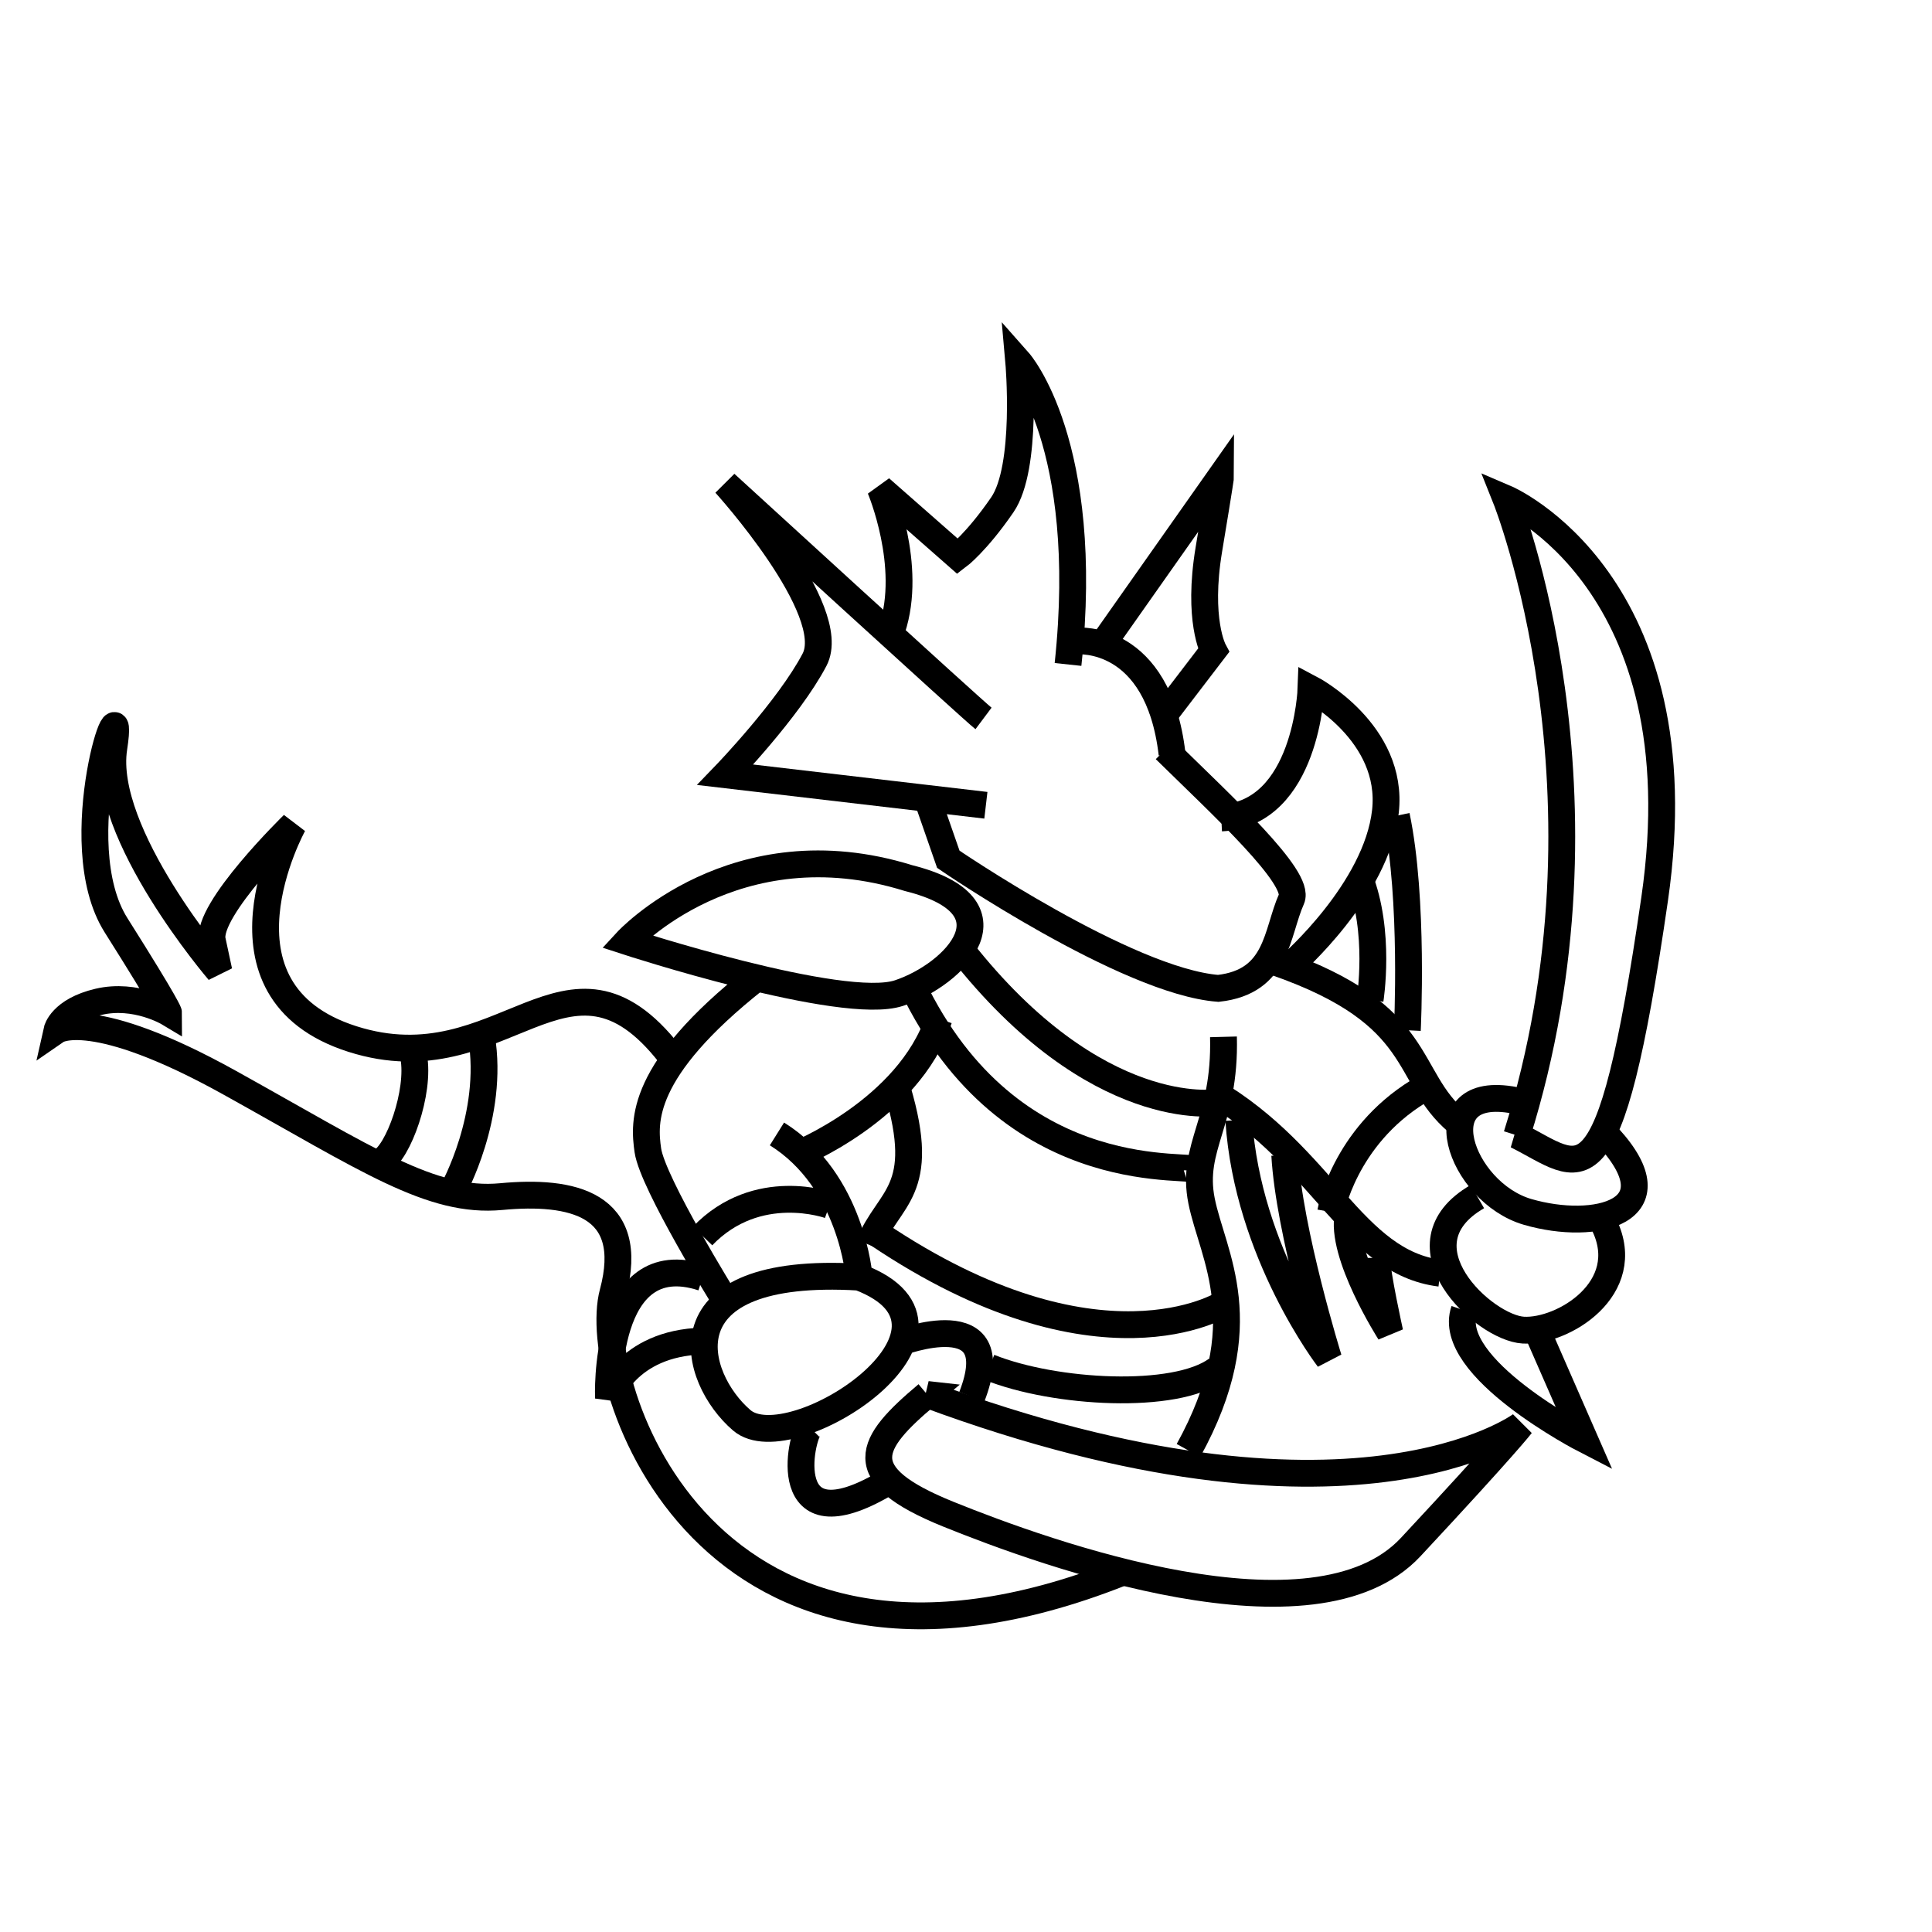 <?xml version="1.0" encoding="UTF-8" standalone="no"?>
<!-- Created with Inkscape (http://www.inkscape.org/) -->

<svg
   xmlns:dc="http://purl.org/dc/elements/1.1/"
   xmlns:cc="http://creativecommons.org/ns#"
   xmlns:rdf="http://www.w3.org/1999/02/22-rdf-syntax-ns#"
   xmlns:svg="http://www.w3.org/2000/svg"
   xmlns="http://www.w3.org/2000/svg"
   xmlns:sodipodi="http://sodipodi.sourceforge.net/DTD/sodipodi-0.dtd"
   xmlns:inkscape="http://www.inkscape.org/namespaces/inkscape"
   id="svg3105"
   version="1.1"
   inkscape:version="0.48.0 r9654"
   width="72"
   height="72"
   sodipodi:docname="Cheaf.svg">
  <defs
     id="defs3109" />
  <sodipodi:namedview
     pagecolor="#ffffff"
     bordercolor="#666666"
     borderopacity="1"
     objecttolerance="10"
     gridtolerance="10"
     guidetolerance="10"
     inkscape:pageopacity="0"
     inkscape:pageshadow="2"
     inkscape:window-width="1366"
     inkscape:window-height="706"
     id="namedview3107"
     showgrid="false"
     inkscape:zoom="12.260054"
     inkscape:cx="36.379702"
     inkscape:cy="40.680013"
     inkscape:window-x="-8"
     inkscape:window-y="-8"
     inkscape:window-maximized="1"
     inkscape:current-layer="layer1" />
  <g
     inkscape:groupmode="layer"
     id="layer1"
     inkscape:label="Taso">
    <path
       style="fill:none;stroke:#000000;stroke-width:1px;stroke-linecap:butt;stroke-linejoin:miter;stroke-opacity:1"
       d="m 43.423,27.935 c 2.133,2.095 5.059,4.778 4.707,5.567 -0.566,1.267 -0.496,3.083 -2.729,3.332 C 41.989,36.572 35.341,32.023 35.341,32.023 l -0.7,-2.012"
       id="path3884"
       inkscape:connector-curvature="0"
       sodipodi:nodetypes="csccc" />
    <path
       style="fill:none;stroke:#000000;stroke-width:1px;stroke-linecap:butt;stroke-linejoin:miter;stroke-opacity:1"
       d="m 36.653,26.774 c -0.35,-0.262 -9.622,-8.748 -9.622,-8.748 0,0 4.286,4.724 3.324,6.561 -0.962,1.837 -3.324,4.286 -3.324,4.286 l 9.71,1.137"
       id="path3886"
       inkscape:connector-curvature="0" />
    <path
       style="fill:none;stroke:#000000;stroke-width:1px;stroke-linecap:butt;stroke-linejoin:miter;stroke-opacity:1"
       d="m 39.802,24.762 c 0.875,-8.223 -1.837,-11.285 -1.837,-11.285 0,0 0.35,3.936 -0.612,5.336 -0.962,1.4 -1.662,1.924 -1.662,1.924 l -2.887,-2.537 c 0,0 1.225,2.887 0.437,5.249"
       id="path3888"
       inkscape:connector-curvature="0" />
    <path
       style="fill:none;stroke:#000000;stroke-width:1px;stroke-linecap:butt;stroke-linejoin:miter;stroke-opacity:1"
       d="M 43.679,28.098 C 43.156,23.625 40.152,23.888 40.152,23.888"
       id="path3890"
       inkscape:connector-curvature="0"
       sodipodi:nodetypes="cc" />
    <path
       style="fill:none;stroke:#000000;stroke-width:1px;stroke-linecap:butt;stroke-linejoin:miter;stroke-opacity:1"
       d="m 43.214,26.868 2.012,-2.63 c 0,0 -0.612,-1.137 -0.175,-3.762 0.437,-2.624 0.437,-2.712 0.437,-2.712 l -4.374,6.211"
       id="path3892"
       inkscape:connector-curvature="0"
       sodipodi:nodetypes="ccscc" />
    <path
       style="fill:none;stroke:#000000;stroke-width:1px;stroke-linecap:butt;stroke-linejoin:miter;stroke-opacity:1"
       d="m 28.154,36.479 c -4.314,3.408 -4.162,5.328 -4.01,6.392 0.175,1.225 2.887,5.599 2.887,5.599"
       id="path3894"
       inkscape:connector-curvature="0"
       sodipodi:nodetypes="csc" />
    <path
       style="fill:none;stroke:#000000;stroke-width:1px;stroke-linecap:butt;stroke-linejoin:miter;stroke-opacity:1"
       d="m 34.991,37.971 c -1.137,3.412 -5.336,5.074 -5.336,5.074"
       id="path3896"
       inkscape:connector-curvature="0" />
    <path
       style="fill:none;stroke:#000000;stroke-width:1px;stroke-linecap:butt;stroke-linejoin:miter;stroke-opacity:1"
       d="m 28.955,42.258 c 2.799,1.75 3.062,5.336 3.062,5.336 -7.436,-0.437 -6.211,3.762 -4.374,5.336 1.837,1.575 9.448,-3.412 4.374,-5.336"
       id="path3898"
       inkscape:connector-curvature="0" />
    <path
       style="fill:none;stroke:#000000;stroke-width:1px;stroke-linecap:butt;stroke-linejoin:miter;stroke-opacity:1"
       d="m 34.553,51.968 c -2.187,1.837 -2.887,2.974 0.787,4.461 3.674,1.487 13.646,5.074 17.233,1.225 3.587,-3.849 4.111,-4.549 4.111,-4.549 0,0 -6.298,4.724 -22.132,-1.137 z"
       id="path3900"
       inkscape:connector-curvature="0" />
    <path
       style="fill:none;stroke:#000000;stroke-width:1px;stroke-linecap:butt;stroke-linejoin:miter;stroke-opacity:1"
       d="M 36.216,52.055 C 37.615,48.469 33.504,50.043 33.504,50.043"
       id="path3902"
       inkscape:connector-curvature="0" />
    <path
       style="fill:none;stroke:#000000;stroke-width:1px;stroke-linecap:butt;stroke-linejoin:miter;stroke-opacity:1"
       d="m 30.18,53.192 c -0.35,0.35 -1.225,4.461 2.799,2.099"
       id="path3904"
       inkscape:connector-curvature="0" />
    <path
       style="fill:none;stroke:#000000;stroke-width:1px;stroke-linecap:butt;stroke-linejoin:miter;stroke-opacity:1"
       d="m 33.854,32.723 c -6.473,-2.012 -10.497,2.362 -10.497,2.362 0,0 8.048,2.624 10.147,1.924 2.099,-0.7 4.549,-3.237 0.35,-4.286 z"
       id="path3906"
       inkscape:connector-curvature="0" />
    <path
       style="fill:none;stroke:#000000;stroke-width:1px;stroke-linecap:butt;stroke-linejoin:miter;stroke-opacity:1"
       d="m 56.525,42.31 c 2.447,1.223 3.426,3.018 5.139,-8.809 1.713,-11.827 -5.546,-14.927 -5.546,-14.927 0,0 4.405,11.011 0.408,23.736 z"
       id="path3908"
       inkscape:connector-curvature="0" />
    <path
       style="fill:none;stroke:#000000;stroke-width:1px;stroke-linecap:butt;stroke-linejoin:miter;stroke-opacity:1"
       d="m 56.443,41.005 c -3.426,-0.653 -2.039,3.426 0.489,4.16 2.529,0.734 5.546,0 3.018,-2.773"
       id="path3910"
       inkscape:connector-curvature="0" />
    <path
       style="fill:none;stroke:#000000;stroke-width:1px;stroke-linecap:butt;stroke-linejoin:miter;stroke-opacity:1"
       d="m 55.057,44.594 c -3.099,1.794 0.245,4.894 1.713,4.976 1.468,0.082 4.16,-1.55 3.018,-3.915"
       id="path3912"
       inkscape:connector-curvature="0" />
    <path
       style="fill:none;stroke:#000000;stroke-width:1px;stroke-linecap:butt;stroke-linejoin:miter;stroke-opacity:1"
       d="m 54.567,48.835 c -0.734,2.121 4.486,4.812 4.486,4.812 l -1.713,-3.915"
       id="path3914"
       inkscape:connector-curvature="0" />
    <path
       style="fill:none;stroke:#000000;stroke-width:1px;stroke-linecap:butt;stroke-linejoin:miter;stroke-opacity:1"
       d="m 26.183,47.612 c -3.752,-1.223 -3.507,4.486 -3.507,4.486 0,0 0.653,-2.039 3.507,-2.121"
       id="path3916"
       inkscape:connector-curvature="0" />
    <path
       style="fill:none;stroke:#000000;stroke-width:1px;stroke-linecap:butt;stroke-linejoin:miter;stroke-opacity:1"
       d="m 24.959,39.292 c -3.834,-4.894 -6.199,1.223 -11.827,-0.571 -5.628,-1.794 -2.202,-7.993 -2.202,-7.993 0,0 -3.263,3.181 -3.018,4.323 0.245,1.142 0.245,1.142 0.245,1.142 0,0 -4.405,-5.139 -3.915,-8.32 0.489,-3.181 -1.876,3.507 0.082,6.607 1.958,3.099 1.958,3.263 1.958,3.263 0,0 -1.223,-0.734 -2.61,-0.408 -1.387,0.326 -1.55,1.06 -1.55,1.06 0,0 1.305,-0.897 6.444,1.958 5.139,2.855 7.504,4.486 10.114,4.241 2.61,-0.245 5.057,0.245 4.16,3.589 -0.897,3.344 3.426,16.558 18.923,10.44"
       id="path3920"
       inkscape:connector-curvature="0" />
    <path
       style="fill:none;stroke:#000000;stroke-width:1px;stroke-linecap:butt;stroke-linejoin:miter;stroke-opacity:1"
       d="m 33.442,40.597 c 1.142,3.834 -0.326,3.997 -1.06,5.791"
       id="path3922"
       inkscape:connector-curvature="0"
       sodipodi:nodetypes="cc" />
    <path
       style="fill:none;stroke:#000000;stroke-width:1px;stroke-linecap:butt;stroke-linejoin:miter;stroke-opacity:1"
       d="m 47.553,35.866 c 5.628,1.958 4.731,4.241 6.77,5.954"
       id="path3924"
       inkscape:connector-curvature="0" />
    <path
       style="fill:none;stroke:#000000;stroke-width:1px;stroke-linecap:butt;stroke-linejoin:miter;stroke-opacity:1"
       d="m 45.187,40.679 c 4.16,2.447 5.22,6.362 8.483,6.77"
       id="path3926"
       inkscape:connector-curvature="0" />
    <path
       style="fill:none;stroke:#000000;stroke-width:1px;stroke-linecap:butt;stroke-linejoin:miter;stroke-opacity:1"
       d="m 52.855,40.679 c -2.773,1.713 -3.263,4.486 -3.263,4.486"
       id="path3928"
       inkscape:connector-curvature="0" />
    <path
       style="fill:none;stroke:#000000;stroke-width:1px;stroke-linecap:butt;stroke-linejoin:miter;stroke-opacity:1"
       d="m 26.183,46.062 c 2.039,-2.121 4.731,-1.142 4.731,-1.142"
       id="path3930"
       inkscape:connector-curvature="0" />
    <path
       style="fill:none;stroke:#000000;stroke-width:1px;stroke-linecap:butt;stroke-linejoin:miter;stroke-opacity:1"
       d="m 45.514,30.483 c 3.181,-0.163 3.344,-4.812 3.344,-4.812 0,0 3.099,1.631 2.773,4.568 -0.326,2.936 -3.507,5.71 -3.507,5.71"
       id="path3932"
       inkscape:connector-curvature="0" />
    <path
       style="fill:none;stroke:#000000;stroke-width:1px;stroke-linecap:butt;stroke-linejoin:miter;stroke-opacity:1"
       d="m 45.595,38.64 c 0.082,3.181 -1.223,4.078 -0.816,6.117 0.408,2.039 2.121,4.568 -0.489,9.298"
       id="path3934"
       inkscape:connector-curvature="0" />
    <path
       style="fill:none;stroke:#000000;stroke-width:1px;stroke-linecap:butt;stroke-linejoin:miter;stroke-opacity:1"
       d="m 35.807,35.377 c 5.057,6.444 9.543,5.71 9.543,5.71"
       id="path3936"
       inkscape:connector-curvature="0" />
    <path
       style="fill:none;stroke:#000000;stroke-width:1px;stroke-linecap:butt;stroke-linejoin:miter;stroke-opacity:1"
       d="m 34.176,37.09 c 3.752,7.341 10.44,6.199 10.44,6.525"
       id="path3938"
       inkscape:connector-curvature="0" />
    <path
       style="fill:none;stroke:#000000;stroke-width:1px;stroke-linecap:butt;stroke-linejoin:miter;stroke-opacity:1"
       d="m 47.879,43.044 c 0.163,2.855 1.631,7.586 1.631,7.586 0,0 -3.018,-3.915 -3.344,-8.891"
       id="path3940"
       inkscape:connector-curvature="0" />
    <path
       style="fill:none;stroke:#000000;stroke-width:1px;stroke-linecap:butt;stroke-linejoin:miter;stroke-opacity:1"
       d="m 52.039,30.401 c 0.653,3.099 0.408,7.993 0.408,7.993"
       id="path3942"
       inkscape:connector-curvature="0" />
    <path
       style="fill:none;stroke:#000000;stroke-width:1px;stroke-linecap:butt;stroke-linejoin:miter;stroke-opacity:1"
       d="m 50.652,32.685 c 0.816,2.039 0.408,4.568 0.408,4.568"
       id="path3944"
       inkscape:connector-curvature="0" />
    <path
       style="fill:none;stroke:#000000;stroke-width:1px;stroke-linecap:butt;stroke-linejoin:miter;stroke-opacity:1"
       d="m 17.944,38.64 c 0.489,2.936 -1.06,5.71 -1.06,5.71"
       id="path3946"
       inkscape:connector-curvature="0" />
    <path
       style="fill:none;stroke:#000000;stroke-width:1px;stroke-linecap:butt;stroke-linejoin:miter;stroke-opacity:1"
       d="m 15.416,39.374 c 0.245,1.305 -0.571,3.589 -1.223,3.915"
       id="path3948"
       inkscape:connector-curvature="0" />
    <path
       style="fill:none;stroke:#000000;stroke-width:1px;stroke-linecap:butt;stroke-linejoin:miter;stroke-opacity:1"
       d="m 32.708,45.981 c 8.238,5.546 12.887,2.61 12.887,2.61"
       id="path3058"
       inkscape:connector-curvature="0" />
    <path
       style="fill:none;stroke:#000000;stroke-width:1px;stroke-linecap:butt;stroke-linejoin:miter;stroke-opacity:1"
       d="m 36.868,50.956 c 2.447,0.979 6.933,1.223 8.483,0.082"
       id="path3060"
       inkscape:connector-curvature="0" />
  </g>
  <path
     style="fill:none;stroke:#000000;stroke-width:1px;stroke-linecap:butt;stroke-linejoin:miter;stroke-opacity:1"
     d="m 50.244,45.246 c -0.326,1.468 1.55,4.405 1.55,4.405 0,0 -0.489,-2.202 -0.489,-2.773"
     id="path3056"
     inkscape:connector-curvature="0" />
</svg>
